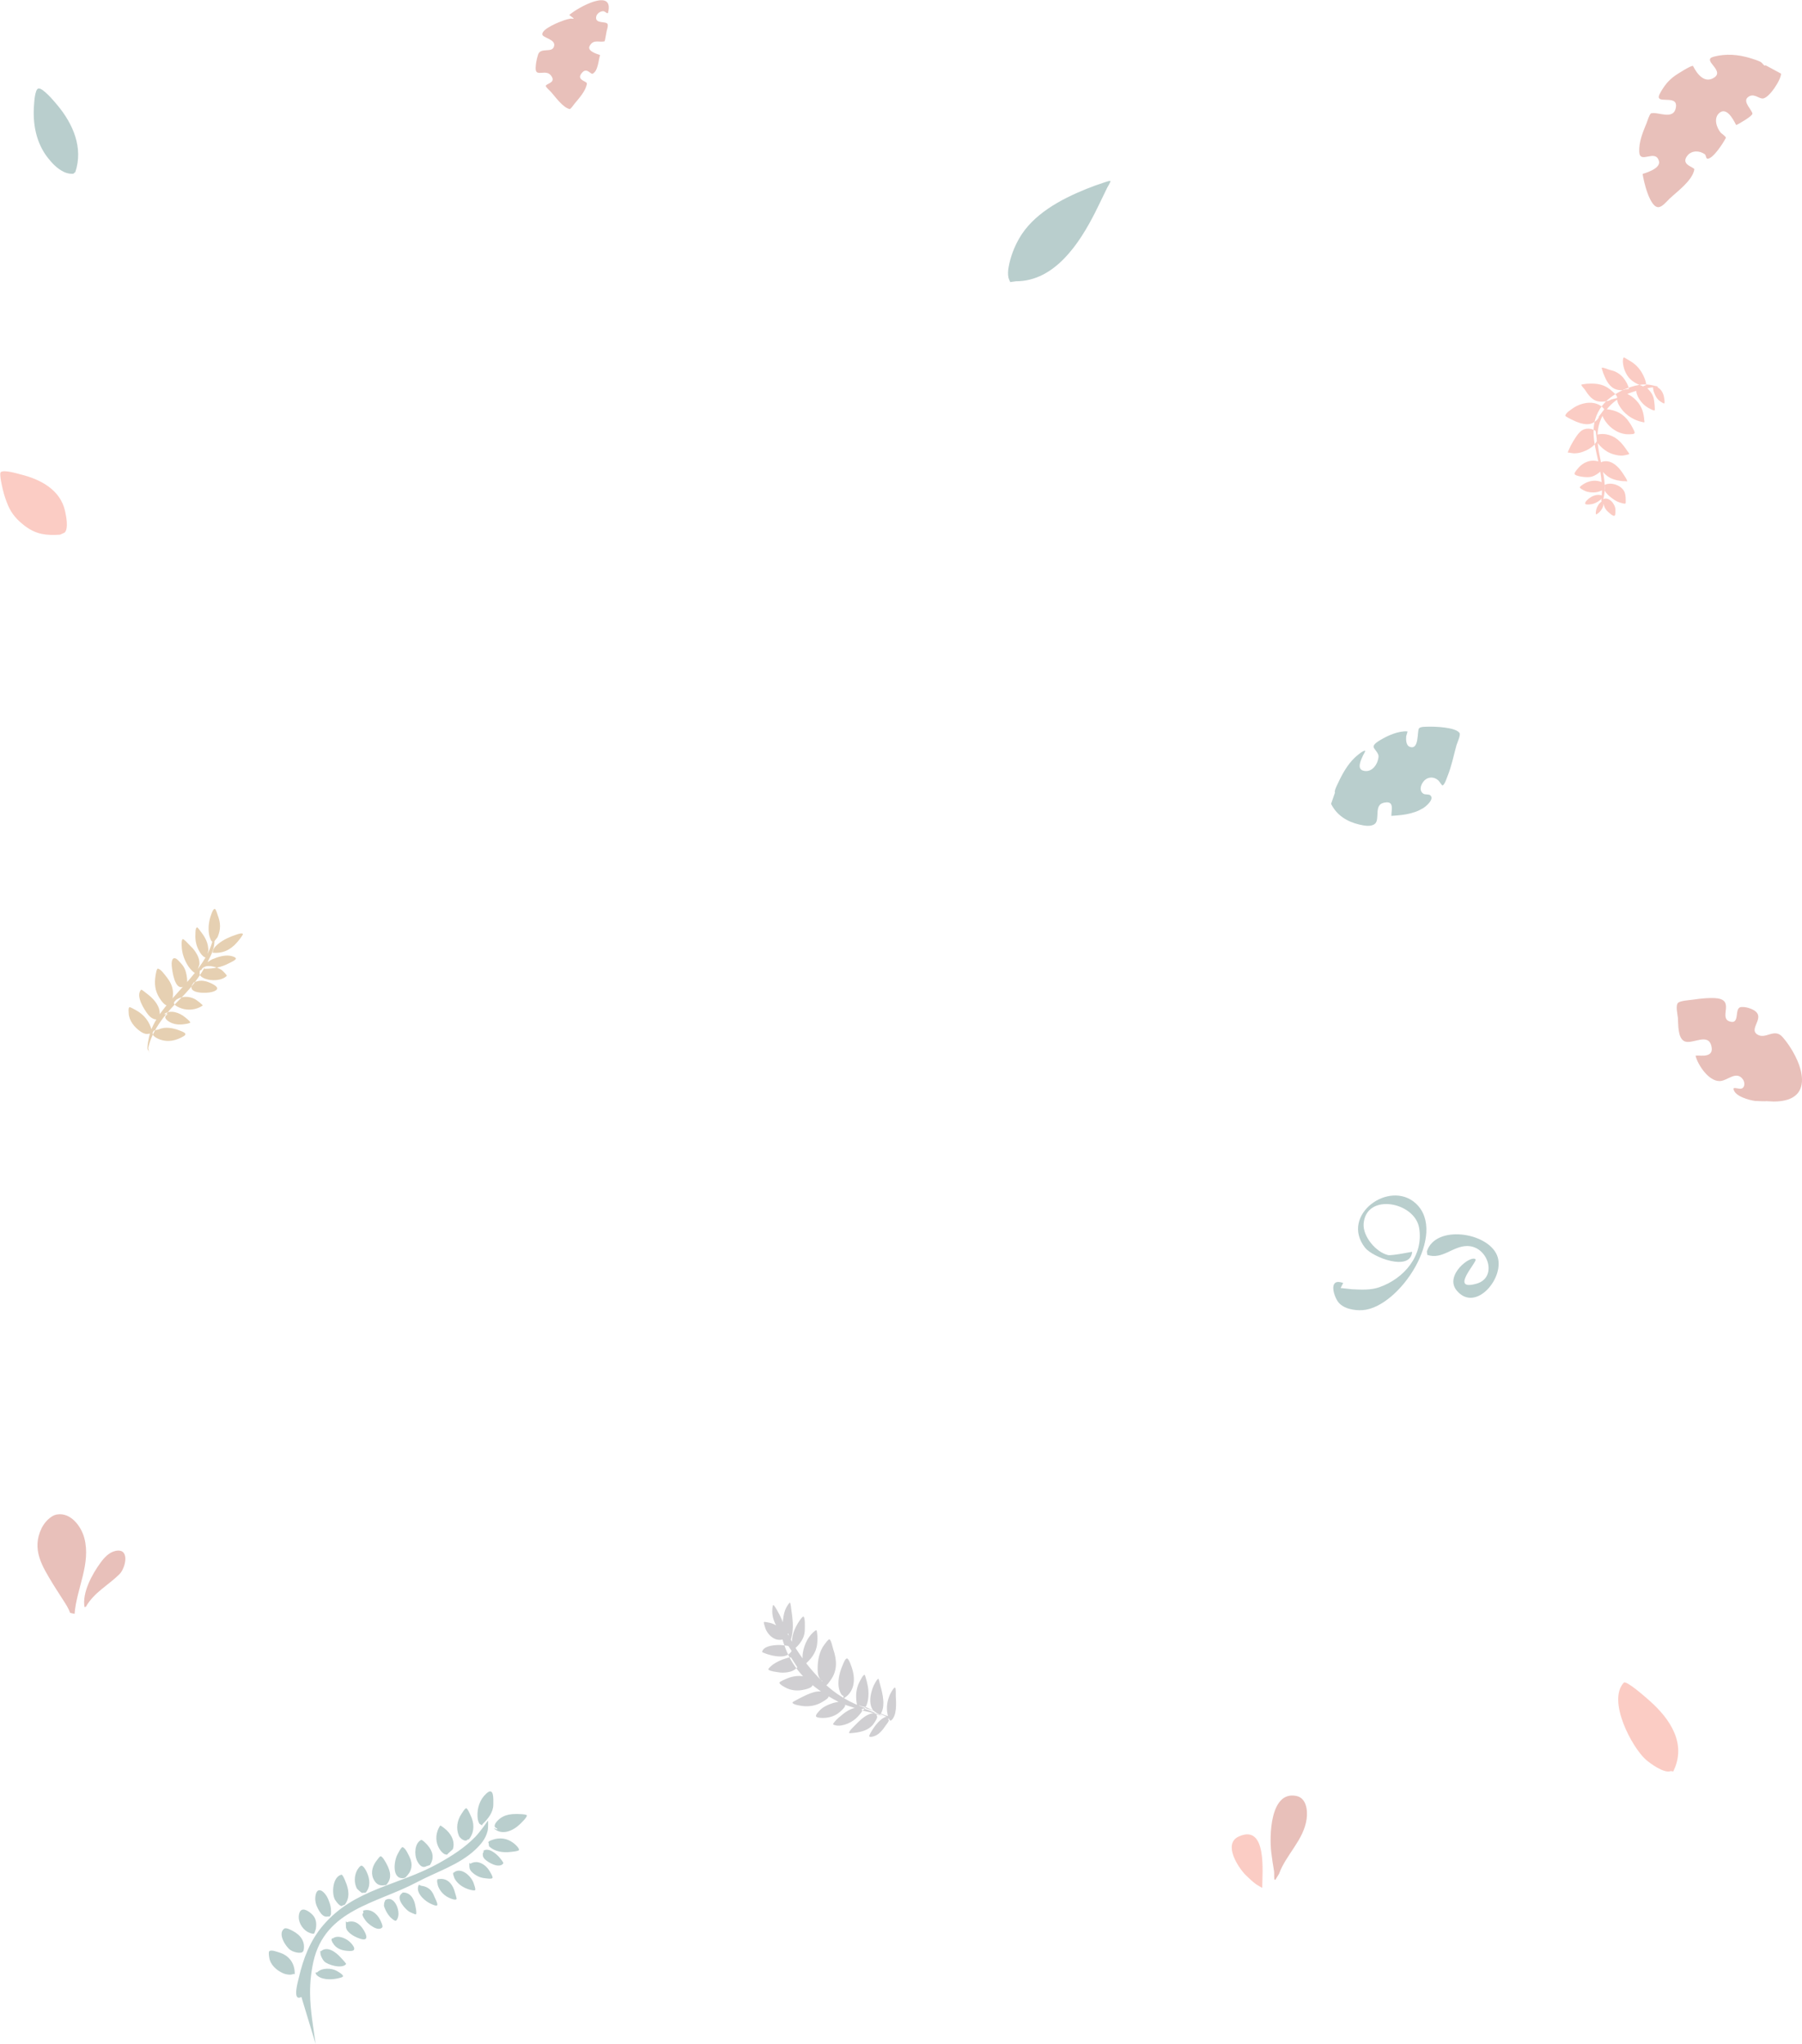 <svg version="1.2" baseProfile="tiny-ps" xmlns="http://www.w3.org/2000/svg" viewBox="0 0 2912 3302" width="2912" height="3302">
	<title>Layer1</title>
	<style>
		tspan { white-space:pre }
		.shp0 { fill: #cea265 } 
		.shp1 { fill: #a1a0a5 } 
		.shp2 { fill: #739d9b } 
		.shp3 { fill: #f79a8a } 
		.shp4 { fill: #d28176 } 
	</style>
	<g id="Layer1">
		<g id="Group 1" style="opacity: 0.502">
			<path id="yellow leaves" class="shp0" d="M240.95 1700.08C242.96 1701.33 238.11 1695.9 238.19 1693.54C238.4 1687.42 239.48 1681.49 240.8 1675.52C244.51 1658.67 253.3 1644.81 263.58 1631.16C290.8 1594.98 345.84 1551.77 345.84 1501.85C345.84 1499.96 346.28 1505.62 346.44 1507.51C346.68 1510.46 346.73 1513.41 346.73 1516.37C346.73 1526.55 345.06 1534.17 340.85 1543.32C328.23 1570.75 312.84 1592.09 291.49 1613.44C269.68 1635.25 245.99 1662.3 239.53 1693.31M243.59 1668.74C245.55 1669.54 239.6 1670.4 237.49 1670.44C233.63 1670.52 229.73 1668.34 226.69 1666.2C217.01 1659.43 208.38 1648.85 207.97 1636.65C207.89 1634.4 207.06 1629.12 208.98 1627.2C209.91 1626.28 219.45 1631.91 220.27 1632.38C233.38 1639.7 241.36 1650.41 245.33 1664.7M254 1645.89C255.45 1648.22 248.7 1646.31 248.36 1646.18C244.38 1644.62 241.43 1641.8 238.84 1638.45C233.19 1631.17 218.39 1608.64 228.15 1598.88C228.81 1598.22 239.03 1606.6 239.81 1607.21C249.74 1615.02 259.5 1626.67 258.04 1640.25M272.35 1622.91C268.24 1628.51 259.34 1614.94 257.82 1612.54C250.45 1600.87 249.18 1589.34 251.4 1575.89C251.6 1574.7 253.02 1564.81 255 1564.94C259.68 1565.25 266.21 1574.66 268.62 1577.69C271.57 1581.42 274.31 1585.39 276.27 1589.73C279.66 1597.27 280.15 1604.1 279.08 1612.16M295.9 1594.12C282.35 1599.99 278.35 1569 277.55 1560.74C276.45 1549.43 280.51 1543.55 288.42 1552C290.5 1554.22 292.7 1556.36 294.57 1558.75C297.31 1562.25 299.24 1566.18 300.39 1570.46C302.09 1576.81 302.91 1583.4 302.26 1589.96M317.81 1571.14C315.35 1575.91 305.41 1562.69 304.81 1561.79C298.13 1551.77 293.9 1540.44 293.6 1528.34C293.56 1526.64 292.93 1518.13 295.32 1517.24C297.13 1516.56 305.26 1525.87 306.2 1526.76C309.71 1530.06 312.98 1533.43 315.65 1537.45C319.99 1543.99 322.64 1550.18 322.26 1558.08M333.53 1547.51C333.58 1547.21 330.5 1546.47 330.02 1546.15C327.41 1544.4 325.36 1541.97 323.64 1539.36C317.52 1530.1 315.07 1520.02 315.77 1509.02C315.94 1506.32 315.57 1500.1 318.13 1498.18C319.18 1497.4 323.98 1504.5 324.47 1505.12C331.97 1514.75 336.47 1523.21 336.7 1535.65M344.65 1522.92C346.31 1523.49 341.65 1520.79 340.93 1519.19C339.45 1515.89 338.29 1512.5 337.75 1508.91C336.08 1498.01 337.64 1487.18 341.5 1476.92C342.15 1475.19 344.33 1468.37 347.12 1468.37C348.84 1468.37 351.47 1477.55 351.92 1478.76C356.71 1491.53 356.96 1501.36 351.55 1514.12M343.94 1537.45C343.77 1538.54 344.5 1534.27 345.21 1533.03C347.15 1529.62 350.15 1526.95 353.16 1524.51C361.39 1517.86 371.63 1513.32 381.63 1510.04C383.31 1509.48 390.5 1506.76 392.39 1508.65C393.74 1510 384.22 1521.13 383.36 1522.15C372.91 1534.43 359.85 1540.94 343.33 1539.1M332.04 1557C330.24 1557.98 340.52 1550.82 342.62 1549.94C351.55 1546.21 362.3 1542.47 372.1 1544.17C374.1 1544.51 380.35 1545.93 381.22 1548.33C382.07 1550.69 371.57 1555.42 370.3 1556.09C357.4 1562.97 344.82 1564.97 330.32 1565.21M249.15 1664.74C241.26 1671.87 253.3 1677.66 259.24 1679.67C272.17 1684.04 284.62 1681.04 296.15 1674.46C304.51 1669.68 295.58 1666.96 289.59 1664.59C279.8 1660.73 266.47 1658.27 256.65 1663.05M271.64 1638.53C264.64 1641.38 266.05 1645.98 272.78 1650.3C280.49 1655.25 289.45 1655.9 298.25 1654.54C299.27 1654.38 306.78 1653.51 307.36 1651.95C307.97 1650.33 299.73 1644.01 298.81 1643.25C290.25 1636.17 275.29 1630.46 265.17 1638.38M282.25 1617.95C277.58 1623.33 289.69 1627.87 293.15 1629.08C304.4 1633 317.41 1631.32 327.36 1624.69C328.88 1623.67 316.41 1614.86 315.58 1614.41C305.82 1609.16 294.32 1608.81 284.86 1615.12M310 1591.99C304.51 1605.46 333.73 1605.02 342.51 1602.63C351.54 1600.18 354.19 1596.35 346.37 1591.38C344.55 1590.23 342.62 1589.22 340.67 1588.31C337.3 1586.73 333.77 1585.54 330.09 1584.9C324 1583.82 318.58 1584.76 313.03 1587.3M322.99 1568.04C323.57 1566.02 322.04 1572.36 322.78 1574.32C324.16 1577.97 328.06 1579.86 331.44 1581.18C341.25 1585 358.25 1584.79 366.44 1576.61C367.4 1575.64 359.05 1567.67 358.41 1567.23C350.69 1561.93 330.43 1555.8 325.41 1566.97" />
			<path id="grey leaves" class="shp1" d="M1388.94 2763.03C1390.71 2763.75 1385.62 2761.04 1383.85 2760.32C1379.9 2758.72 1375.83 2757.54 1371.78 2756.27C1360.62 2752.75 1349.65 2746.92 1339.49 2740.85C1309.65 2723 1282.44 2698.41 1269.36 2663.03C1266.44 2655.14 1258.95 2636.54 1264.79 2628.06C1266.3 2625.87 1281.78 2656.01 1282.99 2658.05C1295.72 2679.41 1311.03 2698.56 1328.2 2715.83C1349.19 2736.94 1374.24 2751.55 1401.53 2760.6C1410.93 2763.72 1420.08 2766.56 1429.19 2770.7C1433.33 2772.58 1444.63 2773.28 1441.46 2776.74C1439.96 2778.37 1432.43 2774.78 1430.82 2774.25C1418.73 2770.22 1407.78 2763.55 1395.4 2760.18M1282.14 2662.79C1276.66 2649.99 1282.11 2634.67 1288.77 2623.46C1289.34 2622.49 1296.49 2610.46 1298.55 2611.81C1301.3 2613.61 1300.57 2629.2 1300.57 2631.89C1300.57 2637.33 1299.71 2642.29 1297.34 2647.09C1294.48 2652.88 1290.61 2657.87 1285.97 2662.04M1300.43 2689.05C1299.6 2689.36 1298.25 2685.66 1298.11 2685.21C1296.59 2680.41 1296.61 2675.07 1297.41 2670.1C1299.69 2656.06 1306.85 2641.6 1318.2 2633.92C1320.19 2632.58 1320.26 2637.49 1320.45 2638.8C1321.32 2644.51 1321.1 2650.59 1320.45 2656.31C1318.82 2670.71 1309.96 2681.24 1299.77 2689.73M1328.6 2715.26C1329.19 2715.57 1327.29 2714.88 1326.8 2714.41C1325.51 2713.16 1324.53 2711.55 1323.69 2709.92C1321.65 2705.98 1321.31 2700.71 1321.28 2696.27C1321.19 2682.52 1323.93 2667.72 1332.23 2656.91C1333.14 2655.72 1338.83 2647.68 1340.47 2648.44C1343.21 2649.72 1345.55 2661.65 1346.52 2664.46C1352.63 2682.08 1353.33 2699.31 1342.2 2714.41C1338.93 2718.84 1336.64 2723.52 1331.09 2724.28M1362.95 2739.58C1363.36 2740.14 1360.95 2739 1360.79 2738.83C1359.89 2737.91 1359.13 2736.65 1358.51 2735.5C1356.68 2732.14 1355.59 2728.15 1355.14 2724.28C1353.8 2712.56 1357.46 2699.65 1362.11 2689.2C1363.02 2687.15 1365.7 2679.43 1368.63 2679.32C1371.95 2679.21 1376.53 2694.15 1377.28 2696.61C1382.88 2715.09 1379.93 2734.44 1363.04 2743.96M1389.55 2760.83C1384.77 2760.26 1384.03 2749.17 1383.72 2745.77C1382.72 2734.57 1384.82 2724.15 1390.3 2714.6C1391.63 2712.3 1394.13 2706.76 1396.77 2705.81C1397.81 2705.43 1398.47 2708.78 1398.64 2709.27C1400.29 2714.27 1401.54 2719.41 1402.49 2724.62C1404.94 2737.92 1403.72 2761.12 1389.39 2766.33M1415.79 2766.96C1415.04 2765.86 1412.56 2765.05 1411.53 2763.84C1408 2759.71 1406.66 2754.51 1406.38 2748.95C1406.09 2743.26 1407.09 2737.74 1408.58 2732.31C1409.41 2729.28 1410.45 2726.34 1411.71 2723.49C1412.36 2722.02 1413.23 2720.31 1414.04 2718.92C1414.73 2717.73 1417.68 2712.33 1419.45 2712.18C1420.06 2712.13 1420.74 2715.97 1420.85 2716.35C1422.02 2720.68 1423.25 2724.99 1424.32 2729.35C1427.51 2742.38 1430.42 2758.88 1422.27 2770.41M1439.4 2779.57C1437.03 2781.23 1434.48 2770.39 1434.26 2769.37C1431.83 2758.03 1433.91 2746.68 1438.71 2736.46C1439.04 2735.75 1444.77 2725.04 1446.53 2726.48C1448.04 2727.71 1447.49 2738.08 1447.59 2739.93C1448.2 2751.14 1449.81 2772.64 1439.49 2779.92M1274.19 2659.49C1274.24 2658.77 1262.49 2657.69 1262.05 2657.67C1255.07 2657.28 1233.54 2657.92 1231.53 2668.86C1231.44 2669.32 1234.37 2670.33 1234.64 2670.44C1238.22 2671.95 1241.89 2673.12 1245.64 2674.02C1256.08 2676.54 1272.49 2679.1 1279.27 2667.28M1267.37 2648.14C1268.61 2646.99 1264.21 2648.99 1262.59 2649.15C1259.32 2649.47 1255.82 2649.22 1252.73 2647.94C1244.82 2644.64 1238.34 2636.83 1235.98 2628C1235.67 2626.83 1233.91 2621.83 1234.48 2620.58C1234.89 2619.69 1242.52 2621.46 1243.26 2621.6C1253.9 2623.65 1262.09 2630.89 1269.01 2639.56M1274.28 2639.54C1260.29 2637.92 1265.38 2610.17 1268.68 2601.46C1270.04 2597.86 1272.08 2594.28 1274.35 2591.25C1274.42 2591.15 1276.49 2588.71 1276.52 2588.77C1278.07 2591.73 1278.42 2598.77 1278.96 2602.05C1279.47 2605.2 1279.89 2608.36 1280.25 2611.53C1280.96 2617.69 1281.39 2623.82 1281.16 2630.03C1280.84 2638.46 1279.29 2646.63 1276 2654.28M1262.06 2633.48C1262.16 2636.02 1256.08 2628.96 1255.97 2628.79C1251.07 2621.19 1247.61 2611.54 1247.97 2602.17C1248.01 2601.09 1248.17 2593.59 1249.62 2593.06C1250.81 2592.63 1255.26 2600.67 1255.58 2601.21C1261.71 2611.52 1266.15 2621.98 1269.2 2633.84M1278.39 2677.88C1276.11 2676.93 1271.85 2678.68 1269.79 2679.3C1262.83 2681.39 1255.8 2684.57 1249.65 2688.72C1249.44 2688.86 1239.98 2696.07 1241.83 2697.51C1245.43 2700.31 1253.9 2700.96 1258.06 2701.69C1262.61 2702.49 1267.17 2702.37 1271.73 2701.77C1278.39 2700.91 1283.68 2698.72 1288.53 2693.68M1314.18 2720.07C1314.91 2720.33 1311.78 2724.8 1311.7 2724.87C1308.77 2727.48 1304.35 2728.54 1300.75 2729.44C1289.55 2732.24 1278.22 2731.67 1267.98 2725.6C1266.13 2724.51 1260.09 2721.41 1259.54 2718.72C1259.14 2716.78 1270.35 2712.31 1271.37 2711.87C1284.06 2706.44 1298.5 2705.76 1311.03 2712.32M1338.9 2740.75C1339.91 2743.78 1327.66 2750.32 1326.02 2751.18C1315.48 2756.71 1303.21 2757.79 1291.85 2755.35C1288.63 2754.66 1283.55 2754.11 1281 2751.46C1279.65 2750.06 1283.04 2748.66 1283.8 2748.22C1288.57 2745.48 1293.47 2742.97 1298.4 2740.58C1313.62 2733.18 1328.37 2727.48 1342.3 2739.53M1365.4 2753.8C1367.85 2756.9 1358.77 2764.38 1357.34 2765.65C1349.69 2772.46 1339.52 2775.46 1329.77 2775.46C1327.66 2775.46 1325.54 2775.32 1323.43 2775.07C1315.23 2774.09 1318.75 2769.7 1323.97 2764.01C1325.54 2762.31 1327.23 2760.72 1329.07 2759.39C1332.83 2756.67 1337.11 2754.68 1341.35 2753.04C1347.66 2750.6 1354.26 2749.04 1360.97 2749.04M1392.94 2763.17C1394.17 2763.16 1391.52 2767.1 1391.49 2767.14C1388.81 2770.61 1385.69 2774.03 1382.46 2776.87C1374.19 2784.13 1356.84 2791.69 1346.21 2785.9C1345.85 2785.7 1347.41 2783.37 1347.46 2783.3C1349.7 2780.18 1352.52 2777.34 1355.38 2774.9C1365.42 2766.33 1376.16 2757.42 1389.55 2759.11M1393.35 2763.46C1392.13 2763.27 1402.8 2765.44 1404.77 2765.93C1413.79 2768.19 1422.43 2771.7 1431.33 2774.39C1433.82 2775.14 1436.33 2775.76 1438.84 2776.39C1440.17 2776.73 1444.16 2777.46 1442.8 2777.46C1439.19 2777.46 1433.32 2773.71 1430.09 2772.33C1420.4 2768.21 1410.98 2763.4 1401.46 2758.85C1398.69 2757.53 1390.36 2757 1388.28 2754.73M1417.04 2772.34C1419.13 2774.32 1413.94 2781.56 1412.9 2783.25C1406.52 2793.56 1395.38 2797.2 1384.5 2798.98C1384.27 2799.02 1372.13 2800.64 1372.13 2799.83C1372.13 2796.27 1378.36 2790.73 1380.28 2788.75C1388.92 2779.85 1403.12 2764.81 1416.27 2768.5M1434.76 2777.73C1439.37 2778.2 1432.42 2785.89 1431.23 2787.67C1426.65 2794.53 1420.7 2802.12 1413 2804.76C1411.37 2805.33 1406.35 2807.05 1404.77 2805.33C1403.58 2804.03 1409.96 2794.35 1410.52 2793.48C1415.75 2785.31 1427.94 2769.86 1438.89 2773.63" />
			<path id="blue leaves" class="shp2" d="M1632.99 455.62C1633.44 458.14 1630.24 451.18 1629.7 448.68C1628.46 442.85 1628.91 437.06 1629.96 431.23C1632.79 415.39 1638.72 399.75 1646.64 385.77C1669.21 345.91 1714.22 321.95 1755.21 305.35C1765.14 301.33 1775.31 297.62 1785.53 294.4C1786.02 294.24 1793.87 291.56 1794.44 292.42C1795.12 293.45 1789.52 302.65 1789.03 303.63C1782.39 317.05 1776.15 330.67 1769.35 344C1744.65 392.46 1704.86 454.41 1641.87 454.41M118.96 280.24C120.59 281.06 113.81 280.66 113.44 280.62C109.94 280.22 106.67 279.35 103.47 277.85C92.97 272.92 84.45 264.09 77.38 255.1C58.16 230.62 52.55 199.56 55.03 169.08C55.32 165.48 56.34 144.86 61.76 143.05C68.68 140.75 88.77 165.17 92.16 169.2C118.22 200.16 134.82 238.77 121.75 277.96M2157.29 1280.51C2155.52 1278.03 2161.6 1266.53 2162.38 1264.85C2168.99 1250.46 2177.7 1235.01 2189.26 1224.05C2190.68 1222.7 2203.26 1211.31 2206.15 1213.04C2206.74 1213.39 2202.63 1220.42 2202.42 1220.88C2199.66 1227.04 2192.37 1241.46 2202.17 1244.79C2216.08 1249.54 2226.54 1235.51 2227.66 1222.66C2228.25 1215.83 2219.26 1210.01 2219.69 1205.89C2220.14 1201.63 2227.69 1197.31 2230.76 1195.46C2242.66 1188.27 2259.98 1180.58 2274.28 1181.6C2275.08 1181.66 2272.5 1188.31 2272.39 1189.64C2271.96 1194.71 2272.02 1204.1 2277.83 1206.4C2293.98 1212.79 2289.65 1180.65 2293.14 1176.67C2295.69 1173.75 2304.21 1174.14 2307.56 1174.01C2317.12 1173.65 2351.86 1174.58 2358.55 1184.13C2360.87 1187.45 2354.58 1200.53 2353.68 1203.8C2349.06 1220.58 2345.73 1237.86 2339.13 1254.03C2338.02 1256.75 2334.58 1267.88 2331.09 1268.96C2330.26 1269.22 2325.68 1262.14 2324.83 1261.3C2319.25 1255.87 2311.54 1254.49 2304.78 1258.52C2298.04 1262.54 2291.27 1275.89 2299.71 1281.99C2303.1 1284.44 2308.44 1282.56 2311.17 1284.77C2318.84 1291.01 2303.77 1303.25 2299.65 1305.71C2295.62 1308.12 2291.44 1310.16 2287 1311.72C2277.36 1315.1 2267.53 1316.65 2257.39 1317.41C2257 1317.44 2248.41 1318.18 2248.41 1318.11C2248.41 1307.7 2253.87 1292.62 2235.76 1296.98C2219.77 1300.83 2230.45 1324.03 2221.65 1331.08C2215.31 1336.15 2204.01 1333.84 2196.79 1332.15C2176.73 1327.45 2160.31 1317.32 2150.99 1298.69M2166.27 2081.08C2160.49 2079.98 2182.41 2082.74 2184.33 2082.83C2199.04 2083.54 2214.64 2084.59 2228.78 2079.67C2269.1 2065.65 2300.84 2028.27 2293.28 1983.7C2286.12 1941.55 2207.78 1926.79 2203.62 1976.73C2201.9 1997.32 2223.44 2022.87 2242.83 2027.6C2248.97 2029.1 2282.08 2022.12 2282.05 2022.37C2279.34 2054.94 2218.03 2031.35 2205.79 2015.62C2165.01 1963.19 2245.23 1905.11 2287.83 1944.16C2340.16 1992.12 2261.99 2112.24 2202.09 2116.6C2188.89 2117.56 2169.72 2114.41 2161.67 2102.33C2154.49 2091.55 2146.88 2064.22 2170.61 2072.7M2305.76 2021.83C2319.74 1978.24 2403.26 1990.47 2419.08 2027.76C2433.89 2062.66 2384.37 2122.34 2353.77 2084.61C2333.93 2060.14 2376.88 2026.97 2384.43 2034.52C2388.07 2038.15 2341.07 2086.5 2386 2073.87C2420.87 2064.06 2404.82 2013.03 2371.03 2013.03C2347.52 2013.03 2330.81 2035.47 2306.57 2027.39M487.07 3226.23C471.94 3234.19 481.35 3201.74 482.89 3195.12C490.2 3163.85 501.01 3135.39 521.91 3110.77C572.67 3050.99 643.38 3046.77 708.89 3010.23C730.33 2998.27 750.94 2985.15 768.15 2967.46C775.92 2959.48 788.7 2941.09 788.7 2941.09C788.7 2941.09 789.29 2952.65 787.91 2958.18C784.8 2970.61 777.41 2979.45 768.25 2988.11C742.07 3012.85 705.33 3023.99 674.02 3040.65C609 3075.25 525.33 3084.7 506.4 3169.34C502.75 3185.67 500.98 3202.78 501.07 3219.51C501.21 3247.27 506.24 3274.77 510.06 3302.18M474.12 3188.76C476.13 3188.98 470.27 3190.33 468.26 3190.25C464.45 3190.12 460.71 3189.33 457.22 3187.78C447.02 3183.26 436.8 3174.26 435.14 3162.77C434.87 3160.9 433.49 3153.77 435.21 3152.31C438.48 3149.54 447.1 3153.15 450.43 3154.09C467.19 3158.81 476.85 3172.06 476.25 3189.53M488.27 3154.07C490.29 3154.07 484.25 3155.02 482.24 3154.78C477.74 3154.23 473.28 3152.99 469.45 3150.49C461.99 3145.63 448.1 3124.11 459.18 3115.92C462.39 3113.55 470.41 3118.12 473.16 3119.56C486.03 3126.28 493.95 3137.2 490.41 3151.87M507.93 3123.45C505.81 3125.36 498.42 3121.94 496.84 3121.01C487.65 3115.58 481.08 3103.8 483.15 3093.05C485.59 3080.33 495.49 3085.02 502.86 3091.38C510.98 3098.37 511.92 3106.38 510.38 3116.47M532.77 3096.45C530.88 3095.67 527.65 3096.97 525.38 3096.24C519.96 3094.51 516.6 3088.73 514.05 3084.04C510.7 3077.91 508.74 3070.96 509.65 3063.93C511.75 3047.73 521.81 3053.71 527.59 3062.91C529.91 3066.59 531.48 3070.79 532.86 3074.89C534.8 3080.68 535.24 3086.38 534.86 3092.43M553.68 3078.33C550.35 3082.76 541.74 3070 540.99 3068.5C535.97 3058.46 537.28 3032.57 551.6 3028.67C553.86 3028.05 557.74 3038.36 558.24 3039.53C563.61 3051.98 566.06 3065.91 557.01 3077.33M586.11 3057.82C585.97 3060.35 576.91 3051.45 576.69 3051.04C572.07 3042.39 572.36 3030.47 576.87 3021.88C577.63 3020.44 581.86 3013.67 584.28 3014.11C587.87 3014.76 591.46 3021.88 592.71 3024.57C597.79 3035.5 599.29 3048.21 590.74 3057.83M619.97 3045.7C620.66 3045.92 618.55 3046.02 617.83 3046.02C616.12 3046.03 614.16 3045.72 612.57 3045.12C607.96 3043.36 604.87 3038.94 603.02 3034.55C598.68 3024.29 602.59 3013.12 609.37 3004.96C610.34 3003.79 613.13 2999.43 614.82 2999C617.85 2998.25 623.64 3009.34 624.52 3010.95C631.04 3022.98 633.92 3034.74 623.94 3045.45M651.47 3034.4C632.85 3035.34 636.83 3006.37 641.98 2996.61C642.66 2995.32 648.47 2983.49 650.66 2984.23C655.74 2985.92 660.27 2996.9 662.25 3001.11C664.67 3006.27 665.66 3011.3 664.75 3016.98C663.69 3023.65 659.59 3028.78 654.95 3033.43M689.41 3014.82C681.63 3019.32 676.38 3011.47 673.54 3005.14C669.51 2996.17 669.74 2977.95 680.51 2972.57C682.43 2971.61 689.9 2979.79 690.83 2980.85C699.57 2990.84 702.25 3002.03 694.6 3013.27M723.45 2995.08C723.6 2997.57 718.25 2995.47 717.48 2994.97C713.35 2992.27 710.33 2987.89 708.22 2983.5C702.95 2972.53 704.61 2959.36 711.2 2949.48C712.09 2948.14 721.56 2956.62 722.16 2957.21C730.37 2965.24 735.53 2976.26 731.75 2987.6M756 2971.58C752.12 2977.15 743.3 2969.85 741.63 2965.96C736.48 2954 738.68 2941 745.73 2930.48C746.82 2928.86 750.97 2921.66 753.29 2921.41C755.53 2921.16 759.44 2930.82 760.15 2932.23C766.73 2945.24 767.19 2960.19 757.43 2971.92M778.54 2949.59C779.86 2948.4 775.47 2947.58 774.57 2946.06C772.6 2942.75 771.93 2938.94 771.7 2935.13C770.84 2921.15 775.25 2907.29 785.79 2897.66C798.29 2886.24 797.26 2905.23 797.19 2915.23C797.1 2928.13 788.72 2938.35 779.94 2946.9M803.77 2955.67C804.26 2953.94 800.02 2952.74 799.59 2951.44C798.27 2947.47 802.55 2942.89 805.07 2940.44C809.89 2935.75 815.88 2932.89 822.45 2931.62C826.16 2930.91 830.01 2930.61 833.78 2930.65C835.41 2930.67 850.39 2930.59 851.29 2932.84C852.37 2935.54 841.65 2945.69 840.24 2947.05C828.91 2958.02 810.87 2965.93 797.72 2953.55M789.63 2977.47C786.27 2974.49 799.79 2971.1 800.85 2970.89C812.94 2968.47 823.55 2971.74 832.65 2979.95C834.12 2981.27 839.16 2986.19 838.66 2988.72C838.25 2990.78 827.13 2991.66 825.66 2991.85C813.43 2993.39 799.33 2991.75 790.25 2982.67M509.46 3186.87C509.69 3185.53 510.42 3189.52 511.37 3190.5C513.58 3192.79 516.34 3194.45 519.33 3195.53C527.65 3198.55 538.28 3198.02 546.78 3195.98C548.03 3195.68 553.93 3194.66 554.3 3192.81C554.85 3190.04 546.04 3185.18 544.43 3184.25C535.82 3179.27 520.27 3178.72 512.55 3186.44M517.09 3152.27C517.84 3150.27 517.54 3156.57 518.27 3158.58C519.55 3162.09 521.27 3165.75 523.8 3168.53C529.11 3174.36 552.95 3181.49 559.29 3173.04C559.9 3172.22 550.73 3162.67 550.28 3162.15C543.27 3154.32 529.08 3143.22 518.76 3152.25M540.04 3131.52C532.08 3130.1 537.14 3138.61 540.08 3142.22C545.76 3149.17 554.38 3151.49 563.03 3151.84C565.33 3151.93 570.86 3152.48 572.17 3149.69C573.65 3146.51 569.06 3141.28 567.25 3139.21C561.38 3132.5 547.21 3125.34 538.46 3131.17M558.82 3104.04C559.4 3110.48 557.44 3114.95 562.62 3120.61C565.45 3123.7 569 3126.17 572.65 3128.17C575.44 3129.69 578.43 3130.91 581.43 3131.94C596.04 3137 593.29 3126.56 586.75 3116.63C580.51 3107.17 571.83 3101.56 560.67 3105.55M587.3 3089.92C588.09 3088.93 585.52 3092.12 585.73 3093.37C586.3 3096.7 588.86 3100.02 590.73 3102.75C594.18 3107.78 610.61 3121.56 617.65 3113.87C619.45 3111.91 615.18 3103.44 614.36 3101.73C609.45 3091.55 598.56 3082.66 586.66 3086.83M620.41 3075.38C622.02 3072.93 619.58 3077.04 620.86 3080.53C622.97 3086.3 626.16 3092.35 630.32 3096.9C631.08 3097.73 638.19 3104.79 640.23 3102.75C650.38 3092.6 637.99 3059.57 622.56 3069.85M647.72 3060.36C640.19 3068.74 655.61 3085.08 661.67 3088.7C662.12 3088.96 672.03 3093.67 672.35 3092.72C673.62 3088.92 671.65 3081.53 670.97 3077.81C670.21 3073.62 668.72 3069.66 666.47 3066.04C663.01 3060.49 657.44 3057.12 650.83 3057.47M676.92 3044.84C670.57 3056.34 684.23 3069.17 693.07 3074.08C694.16 3074.69 705.81 3081.02 706.67 3077.57C707.43 3074.55 702.83 3066.5 701.76 3063.72C700.38 3060.17 698.7 3056.78 696.11 3053.93C692.06 3049.48 686.18 3047.1 680.27 3046.46M708.63 3035.83C704.1 3034.83 707.68 3046.57 708.17 3047.8C711.68 3056.61 719.05 3063.58 727.91 3066.97C730.1 3067.81 735.38 3070.04 737.74 3068.27C738.57 3067.64 735.33 3058.01 735.1 3057.1C732.33 3046.25 725.15 3035.46 712.76 3035.46M733.55 3025.56C730.07 3023.79 734.46 3034.69 734.73 3035.17C739.94 3044.26 749.2 3050.12 759.14 3052.88C759.91 3053.09 767.11 3055.09 767.87 3053.57C768.9 3051.51 766.19 3044.98 765.6 3042.97C762.37 3032.04 745.89 3015.77 733.88 3024.78M758.4 3009.69C758.7 3016.84 757.44 3020.21 764.42 3026.08C767.92 3029.02 772.11 3031.54 776.48 3032.94C778.94 3033.73 781.51 3034.2 784.08 3034.44C785.96 3034.62 794.28 3036.07 795.77 3034.08C797.12 3032.28 791.85 3024.12 791.02 3022.67C785.28 3012.62 771.76 3003.75 760.28 3010.93M781.57 2990.33C782.99 2990.57 780.33 2993.01 780.22 2994.44C779.94 2997.87 780.49 3000.5 782.94 3003.13C788.24 3008.83 806.61 3019.42 813.28 3010.52C814.29 3009.18 808.16 3002.05 807.51 3001.27C802.25 2994.91 788.18 2982.63 779.45 2991.36" />
			<path id="cream leaves" class="shp3" d="M97.03 863.83C75.42 865.28 58.8 863.65 40.6 849.98C28.26 840.71 18.8 830.45 12.91 816.3C9.61 808.38 6.77 800.27 4.8 791.94C4.21 789.49 -1.99 764.77 1.45 762.54C7.35 758.73 27.81 765.08 33.48 766.48C66.17 774.54 97.5 791.53 105.09 825.41C106.71 832.62 111.23 853.89 104.45 860.47M2588.89 811.09C2588.82 811.22 2590.49 808.07 2590.71 807.32C2591.61 804.27 2592.11 801.02 2592.56 797.89C2593.97 788.14 2593.08 778.17 2591.49 768.5C2586.6 738.74 2574.35 706.46 2587.21 676.92C2597.34 653.63 2618.21 639.22 2641.74 632.18C2649.94 629.73 2658.28 627.89 2666.68 626.29C2669.51 625.76 2672.3 625.82 2675.14 625.51C2675.33 625.49 2679.6 624.89 2679.59 624.86C2679.22 624.13 2675.04 623.58 2674.39 623.41C2668.36 621.88 2661.66 620.73 2655.41 621.14C2632.67 622.64 2602.95 637.15 2589.06 655.48C2566.94 684.67 2576.12 714.73 2583.17 747.02C2587.51 766.89 2590.32 788.4 2587.65 808.68M2590.65 808.18C2591.41 812.19 2591.12 815.78 2593.22 819.95C2594.63 822.74 2596.38 825.02 2598.76 827.05C2600.3 828.37 2606.46 834.35 2609.01 833.26C2610.95 832.43 2610.48 824.94 2610.47 823.39C2610.4 814.76 2600.27 801.67 2590.54 806.52M2593.56 790.95C2591.29 792.55 2598.65 799.62 2599.39 800.29C2605.08 805.51 2612 810.54 2619.59 812.46C2620.82 812.77 2625.34 814.23 2626.61 813.49C2627.4 813.04 2627.14 809.57 2627.14 808.96C2627.14 804.62 2626.99 799.65 2625.46 795.55C2621.28 784.32 2603.69 778.02 2593.22 783.42M2588.44 758.15C2587.58 758.14 2589.21 760.74 2589.32 760.93C2591.22 763.92 2593.97 766.4 2596.72 768.6C2603.06 773.67 2611.26 775.87 2619.18 776.99C2621.79 777.35 2624.43 777.52 2627.06 777.43C2627.87 777.4 2629.6 778.2 2629.49 777.4C2629.01 774.03 2625.5 769.59 2623.81 766.79C2616.25 754.27 2602.17 739.48 2586.1 747.26M2580.28 712.3C2581.26 713.47 2581.65 715.46 2582.65 716.77C2586.53 721.88 2591.66 726.26 2597.14 729.58C2601.42 732.19 2606.14 733.78 2611 734.92C2613.75 735.56 2616.61 736.03 2619.44 736.12C2621.54 736.2 2623.59 735.94 2625.63 735.48C2626.28 735.33 2632.61 734.24 2632.78 733.38C2632.96 732.51 2629.98 728.96 2629.54 728.29C2626.21 723.24 2622.56 718.35 2618.35 713.99C2608.3 703.55 2594.18 698.69 2579.88 702.38M2589.37 667.91C2588.43 668.25 2589.51 671.51 2589.63 671.86C2590.88 675.61 2593.08 678.94 2595.43 682.1C2602.79 692.04 2614.58 700.08 2627.1 701.4C2629.27 701.63 2631.48 701.64 2633.66 701.57C2634.93 701.53 2636.2 701.46 2637.46 701.34C2642.06 700.93 2642.45 699.46 2640.44 695.39C2639.68 693.87 2638.94 692.34 2638.14 690.84C2636.51 687.79 2634.7 684.81 2632.75 681.95C2623.71 668.64 2611.37 662.31 2595.61 661.11M2613.5 642.49C2612.41 642.59 2613.25 646.54 2613.32 646.88C2614.32 651.98 2617.34 656.8 2620.41 660.89C2628.26 671.34 2641.16 679.35 2654.08 681.82C2654.49 681.89 2656.88 682.55 2657.21 682.27C2657.66 681.89 2657.08 678.79 2657.05 678.35C2656.74 673.17 2655.78 668.12 2654.18 663.18C2650.46 651.7 2639.38 639.7 2627.8 635.83M2646.44 628.78C2641.49 629.46 2646.25 639.74 2647.15 641.46C2651.29 649.37 2657.59 656.08 2665.64 660.03C2666.51 660.46 2672.83 663.9 2673.81 663.02C2674.42 662.49 2674.1 660.4 2674.1 659.75C2674.1 656.68 2673.81 653.61 2673.45 650.56C2673 646.86 2672.54 643.01 2671.06 639.57C2668.82 634.32 2664.94 629.87 2660.72 626.12M2671.73 625.48C2670.56 624.91 2672.17 631.92 2672.27 632.24C2674.32 638.64 2677.6 645.11 2683.4 648.81C2683.97 649.17 2688.7 652.33 2689.42 651.76C2690.61 650.82 2689.43 644.36 2689.27 643.14C2688.03 633.78 2683.27 626.87 2674.39 623.69M2654.93 624.18C2655.04 624.12 2653.19 623.27 2653.11 623.24C2651.87 622.77 2650.61 622.34 2649.37 621.84C2645.03 620.1 2640.88 617.77 2637.2 614.88C2629.25 608.66 2624.53 598.74 2622.98 588.86C2622.61 586.56 2621.91 579.73 2623.84 577.63C2624.33 577.11 2626.74 578.78 2627.15 579.01C2630.25 580.71 2633.3 582.51 2636.27 584.42C2645.65 590.42 2652.66 599.25 2656.93 609.5C2658.47 613.22 2660.43 618.04 2659.92 622.16M2626.12 629.12C2623.81 631.02 2618.71 630.47 2616 630.12C2603.94 628.57 2597.73 618.95 2593.24 608.65C2591.68 605.08 2590.16 601.48 2589.13 597.72C2589.07 597.5 2588.12 594.12 2588.27 594.09C2591.56 593.44 2597.94 596.72 2601.19 597.53C2604.43 598.33 2607.66 599.15 2610.69 600.6C2615.41 602.84 2619.92 606.19 2623.21 610.28C2627.07 615.06 2631.31 622.16 2632.23 628.34M2602.95 645.62C2603.61 645.54 2601.9 646.45 2601.29 646.71C2599.92 647.31 2598.47 647.72 2597.01 648.02C2592.97 648.85 2588.66 649.11 2584.56 648.72C2572.98 647.63 2566.72 637.95 2560.78 629.1C2560.13 628.14 2554.98 622.9 2555.45 621.49C2555.57 621.12 2558.41 620.78 2558.68 620.73C2562.7 619.97 2566.77 619.75 2570.86 619.72C2585.43 619.6 2595.39 622.71 2605.92 632.64C2608.04 634.65 2613.96 639.45 2613.24 643.01M2583.49 673.14C2584.11 673.9 2582.58 676.11 2582.21 676.6C2579.7 679.97 2575.98 682.66 2572.06 684.1C2561.3 688.04 2547.76 681.87 2538.12 677.04C2537.54 676.75 2536.96 676.43 2536.39 676.12C2536.1 675.96 2529.3 672.46 2529.4 671.66C2529.97 667.17 2538.76 661.71 2541.87 659.52C2556.01 649.58 2580.2 645.24 2592.5 661.19M2580.69 712.72C2579.72 713.27 2577.61 717.38 2576.53 718.48C2572.67 722.37 2568.01 725.53 2563.02 727.81C2559.57 729.38 2555.83 730.76 2552.12 731.55C2549.54 732.1 2546.91 732.37 2544.28 732.42C2541.32 732.48 2538.79 731.63 2535.92 731.3C2535.74 731.27 2533.89 731.51 2533.86 731.41C2533.43 729.94 2534.84 727.56 2535.35 726.33C2537.23 721.84 2539.42 717.5 2542 713.37C2545.74 707.41 2549.97 699.98 2555.74 695.75C2562.29 690.97 2572.01 691.78 2578.55 696.21M2587.09 747.78C2585.84 745.91 2580.54 744.85 2578.68 744.56C2568.4 742.97 2558.58 747.46 2551.58 754.88C2550.3 756.23 2549.1 757.67 2547.93 759.12C2547.22 760 2546.77 760.6 2546.13 761.51C2543.34 765.46 2543.83 766.8 2548.36 768.37C2549.68 768.83 2550.14 768.98 2551.54 769.32C2554.2 769.96 2556.93 770.35 2559.64 770.59C2563.78 770.95 2568.3 771.18 2572.35 770.03C2577.82 768.48 2583.47 764.57 2587.49 760.56M2591.36 782.04C2591.5 781.35 2589.99 780.22 2589.58 779.89C2587.28 778.11 2584.04 777.32 2581.23 776.9C2573.49 775.73 2564.91 778.07 2558.43 782.42C2557.58 782.99 2552.78 786.04 2552.88 787.42C2553 788.91 2558.41 791.66 2559.4 792.21C2561.22 793.2 2563.12 793.98 2565.13 794.49C2568.22 795.28 2571.49 795.62 2574.68 795.61C2579.77 795.59 2585.36 794.41 2589.64 791.52M2589.72 801.48C2589.75 801.49 2588.75 800.57 2588.58 800.48C2587.87 800.1 2587.09 799.87 2586.3 799.74C2584.12 799.35 2581.9 799.35 2579.72 799.73C2573.93 800.72 2568.37 804.1 2564.34 808.33C2563.18 809.55 2561.35 811.67 2561.59 813.55C2561.85 815.57 2567.21 815.03 2568.48 814.95C2575.63 814.51 2581.87 811.37 2587.17 806.6M2588.96 809.29C2589.21 809.02 2585.02 812.81 2584.24 813.85C2581.32 817.7 2579.32 821.99 2578.87 826.83C2578.78 827.79 2578.53 830.25 2579.39 831.11C2579.52 831.24 2580.72 830.47 2580.82 830.41C2582.44 829.35 2583.93 828.13 2585.25 826.72C2590.11 821.53 2592.62 814.97 2590.99 807.87M2700.11 2861.26C2689.35 2865.75 2666.37 2848.7 2659.83 2842.97C2637.35 2823.26 2596.9 2747.62 2624.04 2718.42C2628.1 2714.05 2662.34 2744.67 2665.66 2747.61C2699.05 2777.17 2726.15 2817.46 2703.89 2861.93M2039.42 3050.02C2041.56 3050.87 2031.32 3045.28 2030.3 3044.52C2024.24 3040.01 2018.72 3034.96 2013.35 3029.66C2001.14 3017.63 1975.46 2978.68 2002.13 2966.83C2048.13 2946.39 2039.76 3026.18 2039.76 3049.36" />
			<path id="dark brown leaves" class="shp4" d="M113.09 2605.6C114.08 2607.23 111.85 2602 111.06 2600.27C109.5 2596.86 107.54 2593.68 105.58 2590.48C99.14 2579.99 92.12 2569.87 85.73 2559.34C67.95 2530.07 50.81 2503.29 67.04 2469.26C71.45 2460.01 81.41 2448.52 92.1 2446.74C114.49 2443.01 131.31 2466.14 136.25 2484.73C147.3 2526.26 123.64 2566.53 120.51 2607.32M136.58 2596.35C132.48 2572.88 149 2543.06 162.33 2524.8C168.41 2516.47 176.11 2507.89 186.64 2505.6C210.51 2500.4 203.12 2533.24 193.02 2543.23C174.57 2561.51 152.33 2572.3 138.8 2595.79M2852.82 1778.93C2858.55 1779.54 2838.18 1778.89 2836.31 1778.65C2827.06 1777.47 2803.42 1771.33 2801.39 1759.57C2800.66 1755.35 2810.59 1760.28 2814.65 1758.55C2820.32 1756.15 2819.45 1748.1 2816.69 1744.1C2806.09 1728.77 2791.6 1746.12 2779.33 1746.54C2761.28 1747.16 2743.85 1720.6 2740.09 1706.1C2739.18 1702.59 2770.04 1712.73 2765.81 1691.11C2761.03 1666.65 2734.24 1688.68 2721.61 1682C2710.9 1676.33 2712.22 1654.3 2711.44 1644.39C2711.07 1639.65 2707.26 1624.4 2711.68 1620.13C2715.39 1616.56 2730.96 1615.76 2735.78 1615.03C2742.27 1614.04 2748.76 1613.22 2755.31 1612.75C2760.96 1612.34 2766.6 1612.2 2772.24 1612.59C2804.99 1614.88 2776.72 1644.31 2795.04 1650.2C2812.89 1655.94 2801.5 1627.84 2813.76 1626.96C2817.69 1626.68 2821.74 1627.21 2825.48 1628.37C2860.49 1639.27 2824.57 1660.28 2839.07 1670.77C2852.85 1680.74 2866.9 1659.71 2880.67 1675.48C2909.65 1708.68 2939.51 1779.59 2866.18 1779.59M2061.22 3036.54C2057.91 3039.8 2059.58 3027.41 2058.8 3022.84C2057.04 3012.61 2055.53 3002.34 2054.29 2992.03C2051.41 2968.18 2051.79 2892.69 2094.89 2901.47C2111.26 2904.81 2113.39 2925.15 2111.51 2938.56C2106.66 2973.04 2078.32 2995.87 2066.83 3027.46M2852.95 105.34C2851.6 108.34 2847.78 101.18 2844.79 99.81C2839.46 97.37 2833.81 95.54 2828.21 93.85C2808.73 87.97 2789.2 86.41 2769.42 91.57C2748.64 96.99 2788.12 113.74 2769.91 125.45C2753.92 135.73 2741.87 118.45 2736.02 106.75C2734.63 103.98 2708.43 121.07 2706.87 122.19C2701.91 125.73 2697.44 129.8 2693.48 134.43C2690.95 137.39 2688.71 140.55 2686.62 143.82C2685.01 146.35 2683.49 148.91 2682.13 151.58C2672.39 170.71 2711.14 151.27 2708.34 172.64C2705.32 195.69 2678.64 179.66 2668.08 183.18C2665.59 184.01 2661.67 196.87 2660.81 198.94C2654.84 213.33 2648.27 229.35 2648.97 245.23C2649.9 266.14 2675.02 239.87 2680.82 260.17C2684.57 273.28 2654.42 280.76 2654.44 280.99C2655.64 290.56 2665.87 336.61 2680.66 334.64C2686.7 333.83 2693.72 325.09 2697.64 321.33C2709.85 309.6 2734.94 291.99 2737.98 273.73C2738.62 269.91 2714.74 266.57 2726.79 251.44C2733.7 242.76 2746.21 243.02 2754.8 249.07C2757.17 250.74 2756.56 256.42 2759.46 256.42C2768.42 256.42 2784.99 230.67 2788.93 222.78C2789.82 221 2781.76 215.64 2780.69 214.37C2773.77 206.14 2768.54 190.26 2778.89 182.12C2792.92 171.07 2804.9 202.44 2805.84 202.04C2809.6 200.43 2832.51 187.27 2831.89 183.5C2830.81 177.03 2815.94 164.34 2824.29 157.29C2833.35 149.66 2841.01 158.64 2847.89 159.17C2858.18 159.96 2878.66 128.3 2878.1 118.92M926.86 29.55C927.87 31 923.31 29.79 921.56 30.1C918.13 30.7 914.84 31.64 911.54 32.75C905.28 34.86 876.29 45.94 876.29 55.32C876.29 61.09 897.26 63.08 895.59 73.66C893.44 87.25 873.55 75.24 869.48 88.29C868.21 92.39 867.13 96.53 866.46 100.77C866.01 103.62 865.71 106.47 865.57 109.35C864.71 127.14 883.65 108.69 891.99 124.41C897.24 134.31 882.03 135 882.03 138.98C882.03 140.9 889.18 147.18 890.35 148.5C897.22 156.23 909.41 173.6 920.36 176.17C922.24 176.61 927.26 168.99 928.25 167.79C935.4 159.1 946.95 146.73 948.42 134.94C948.92 130.99 928.96 129.38 941.42 116.6C948.71 109.13 954.7 120.61 957.69 119.12C966.57 114.68 967.03 97.08 969.73 88.98C969.9 88.48 947.81 83.74 952.84 74.29C959.09 62.54 969.09 69.32 977.05 66.67C977.57 66.49 980.05 51.43 980.33 50.27C981.1 47 982.72 42.94 982.03 39.49C980.77 33.22 961.17 39.5 963.43 27.07C964.34 22.04 969.92 18.06 974.84 18.06C977.57 18.06 981.93 23.29 982.6 20.64C993.02 -21.06 932.85 12.6 919.92 24.24" />
		</g>
	</g>
</svg>